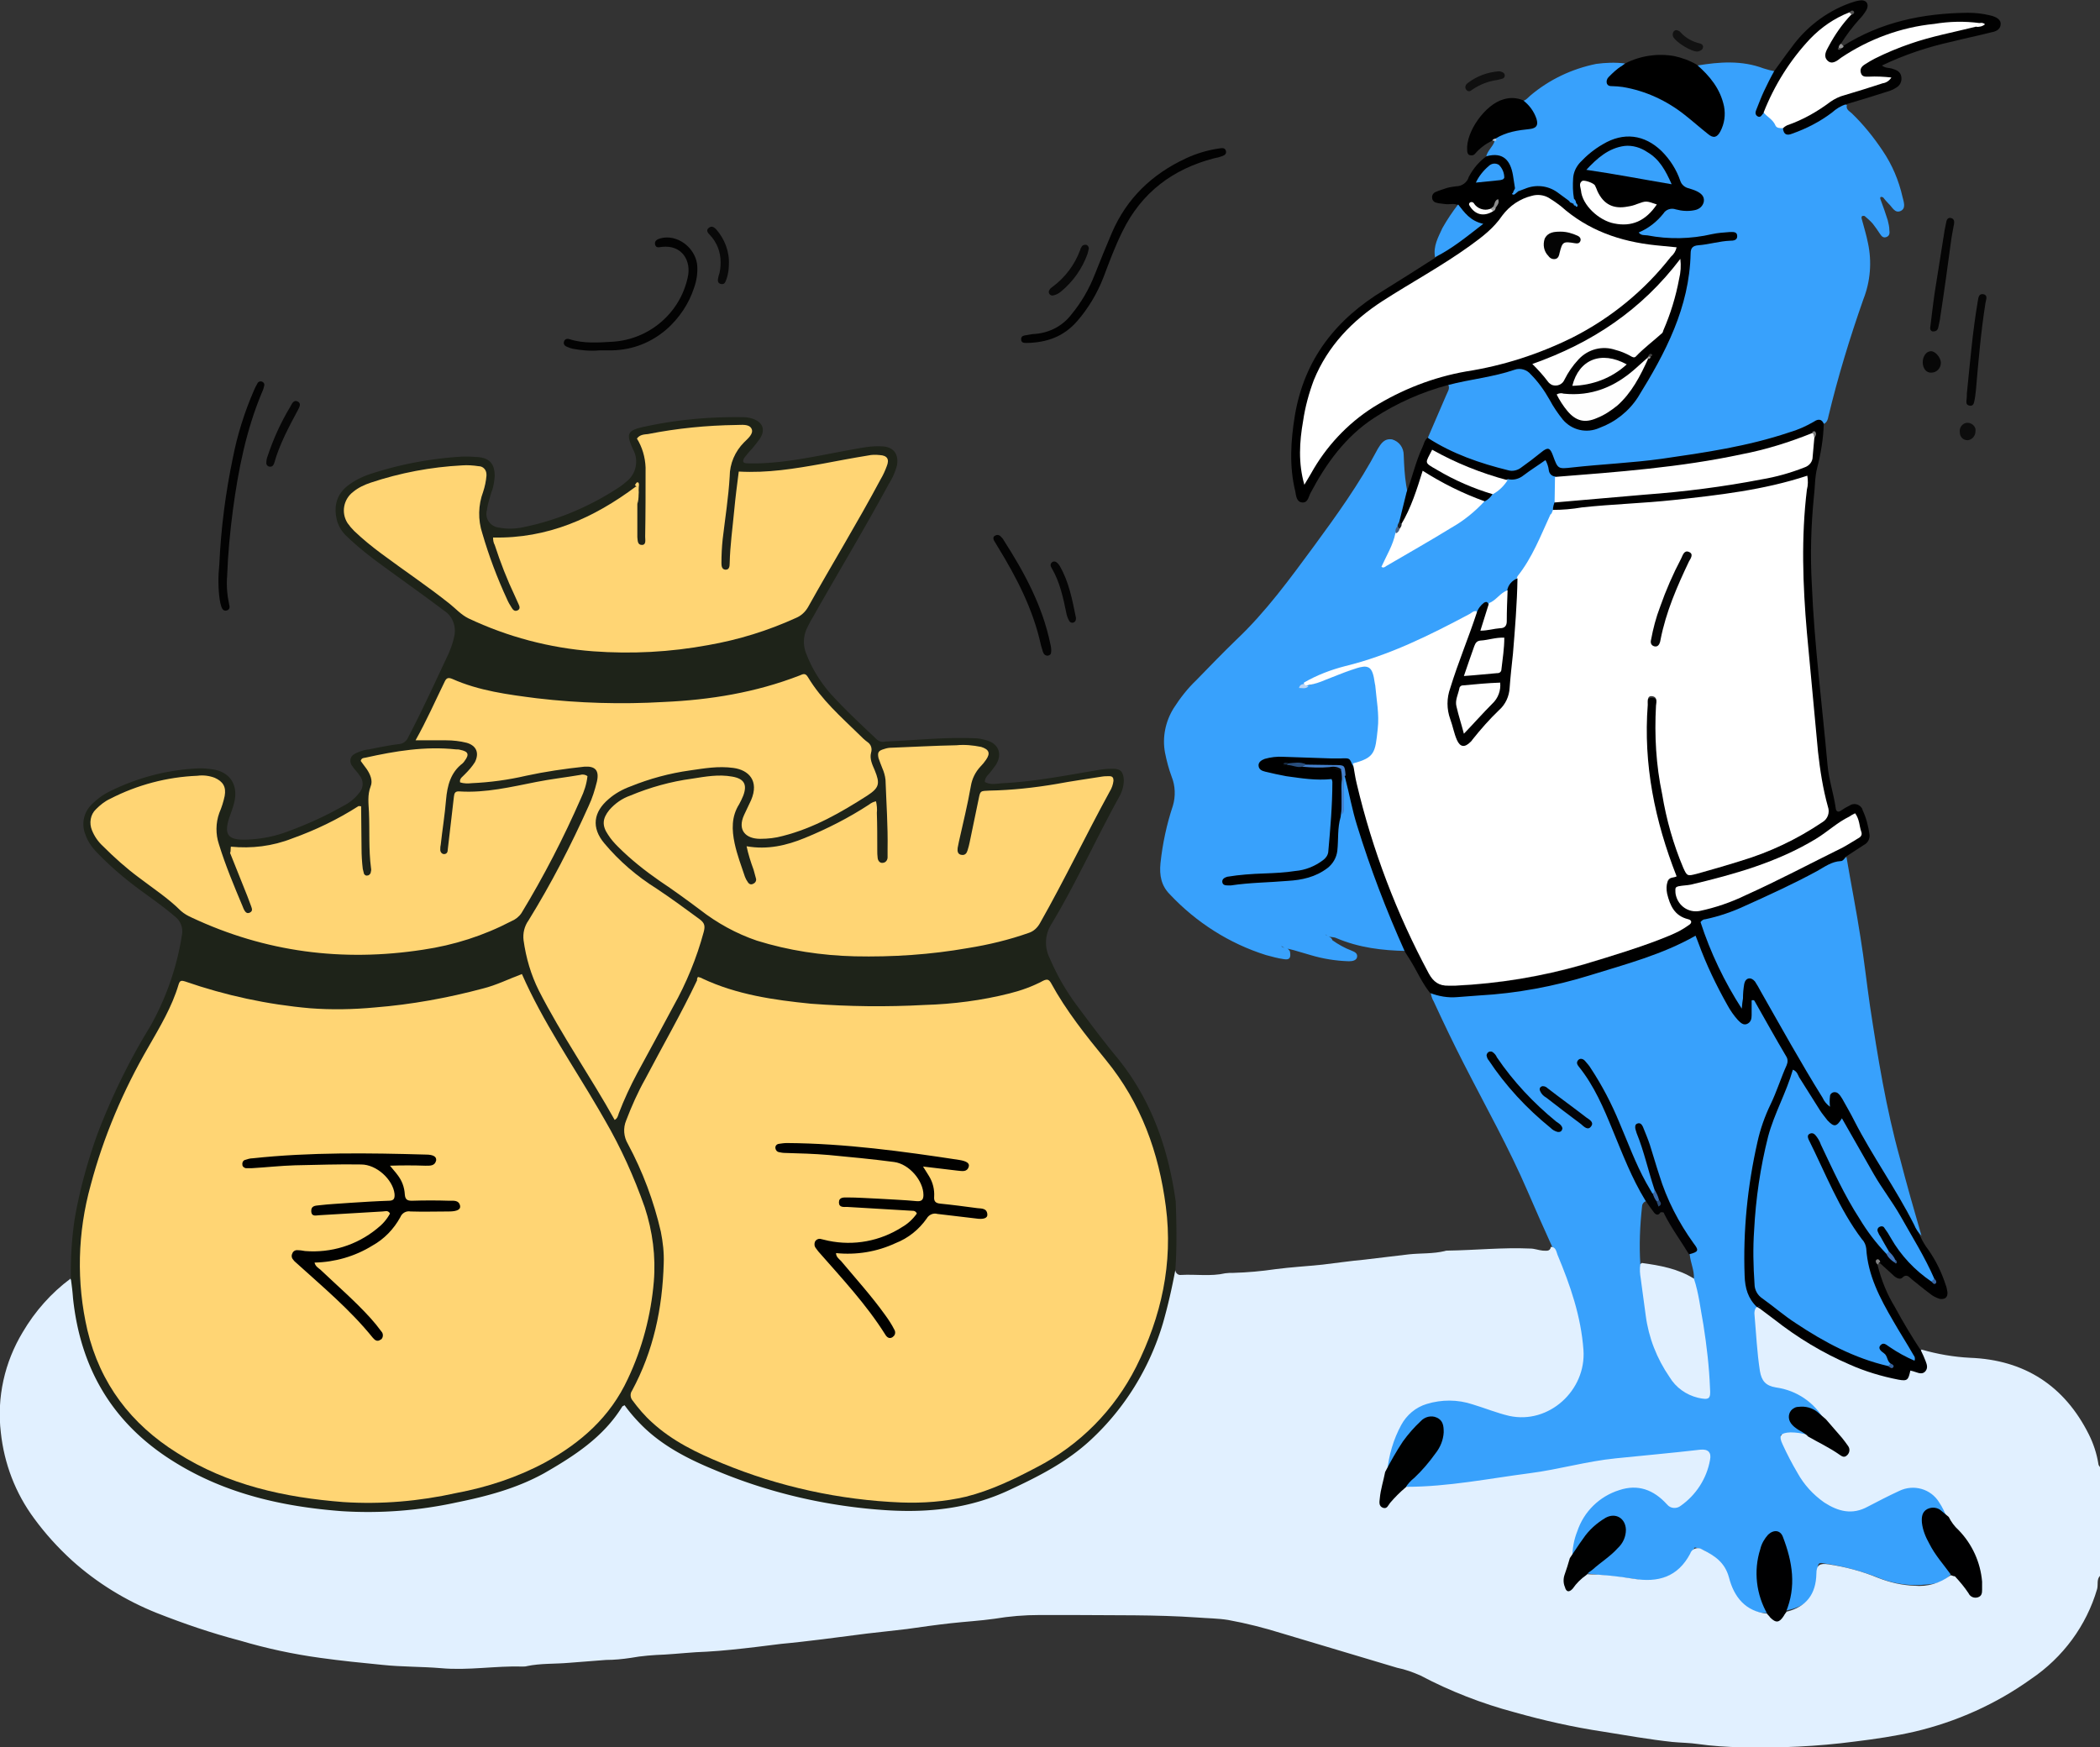 <svg
    xmlns='http://www.w3.org/2000/svg'
    enable-background='new 0 0 509.4 423.9'
    viewBox='0 0 509.4 423.9'
    id='illustrator-for-investment-concept'
    className='w-80 h-60'
>
    <rect x="0" y="0" width="509.4" height="423.9" fill="#333333" stroke="none"/>
    <g>
        <path
            fill='#38a1fc'
            d='M471.6 378.9c-2.1-2.8-4-5.6-4.7-9-.3-1-.1-2.1.7-2.8.9-.7 1.9-.3 2.8.1.7.4 1.3 1.1 2.2.9-.4-1.9-1.3-3.6-2.5-5.1-2.4-3-6.5-3.9-10-2.1-2.5 1.2-5 2.4-7.4 3.8-4 2.2-7.5 1.1-10.9-1.4-3.1-2.3-5.1-5.5-7-8.8-1.2-2-2.2-4.2-2.9-6.4 2.2-.3 4.4-.2 6.6.4-.3-1.8-2.2-1.9-3-3-.6-.8-1.1-1.5-.7-2.5s1.2-1 2.1-1c1.3-.1 2.6.3 3.7 1.2.6.5 1.1 1.5 2.3 1l-.3-.9c-3-4.5-7.3-6.9-12.5-7.9-2.1-.4-2.3-.5-2.6-2.6-.3-2.3-.8-4.6-.9-6.9-.2-3.1-.7-6.1-.3-9.2.1-.2.3-.5.1-.7-2.1-2.4-2-5.3-2.4-8.2s.1-5.7.2-8.5c.3-7.3 1.2-14.5 2.7-21.6 1.4-6.5 4.7-12.3 6.9-18.6.7-1.5.5-3.3-.4-4.7-2.1-3.3-3.9-6.8-5.9-10.2-.6-1-.9-2.6-2.3-2.2-1.1.3-.7 1.9-.9 2.9-.1.6 0 1.4-.8 1.7s-1.4-.4-1.9-.9c-.8-.9-1.5-1.8-2.1-2.8-2.7-4.6-5-9.5-6.8-14.5-.5-1.4-1-2.8-3-1.8-7.8 4.2-16.4 6.4-24.7 9-10.6 3.2-21.6 4.9-32.6 5.1-1.8.1-3.6-.9-5.4-.3.1.9.3 1.8.8 2.6 2.3 5 4.7 10 7.2 14.9 5.3 10.4 11 20.5 15.6 31.2 1.9 4.4 3.8 8.7 5.8 13.1 2.8 5.8 5 11.9 6.4 18.1.8 3.4 1.1 6.9.7 10.4-1.2 7.8-8.5 13.1-16.2 11.9-.2 0-.4-.1-.7-.1-2.7-.7-5.3-1.5-7.9-2.5-2.9-1.1-6-1.5-9.1-1.2-3.4.3-6.5 1.4-8.5 4.2-3 4-4.7 8.9-4.8 14 1.3-.2 1.4-1.3 1.9-2.2 1.4-2.7 3-5.2 4.9-7.5.8-1.1 1.8-2 3-2.6 2.1-.9 3.5-.1 3.6 2.2.1 2-.6 4-1.9 5.6-1.5 2-3.1 3.9-4.9 5.7-.8.7-1.8 1.4-1.8 2.6 5.4.3 10.9 0 16.2-.8 4.5-.6 9.1-1.4 13.6-2.2 2.9-.5 5.8-.4 8.7-1.1 6.2-1.6 12.6-2.7 19-3.2 4.7-.4 9.5-.9 14.2-1.5 1.7-.2 2.1.2 1.7 2-.8 3.7-2.8 7.1-5.7 9.5-2.3 2-2.3 2.1-4.4-.1-2.8-3-7.1-4.2-11-3-7.6 2.2-12.8 9.4-12.4 17.4 1.5-.2 1.8-1.6 2.5-2.6 1.5-2.4 3.3-4.4 5.5-6.1 1.3-.9 2.6-1.3 3.9-.4s1 2.6.5 3.9c-.6 1.5-1.6 2.8-2.9 3.7-1.1.9-2.4 1.6-3.4 2.6-.8.8-2.2 1.3-2.2 2.8 4.1.6 8.3.8 12.4 1.5 3.8.8 7.7-.3 10.5-2.9 1.6-1.4 2.3-3.2 3.3-4.9 1.2.2 2.3.7 3.3 1.4 2.1 1.3 3.9 2.8 4.2 5.5.2 1.9 1.5 3.5 2.6 5.1 1.6 2.6 4.6 4.1 7.6 3.9.4-.5.1-1-.1-1.4-1.1-2.4-1.8-5.1-1.9-7.7-.4-3.1.3-6.2 2-8.9 1.2-1.8 2.7-1.7 3.4.1 1.4 3.6 2 7.4 1.8 11.3-.2 2-1.4 3.9-.8 6 4.4-.8 6.9-2.9 7.6-6.8.1-1.1.2-2.2.1-3.3.1-1.4.3-1.6 1.7-1.3 4.2.6 8.4 1.7 12.4 3.2 3.5 1.5 7.2 2.2 11 2 2.7-.2 5.6-.2 7.4-2.9.1-.9-1-1.7-1.8-2.7zm-60.7-68.7c-4.3-1.2-8.6-2.7-13-3.5-.3-4.6-.1-9.3.4-13.9 0-.6.3-1.1.9-1.4 1.6.4 1.8 3 3.9 2.5.2 0 .4 0 .5.1 2.6 3.2 5.1 6.5 6.3 10.5.2 1.9 1.1 3.7 1 5.7z'
        ></path>
        <path
            fill='#e1f0ff'
            d='M466.1 327.4c3.8 1.1 7.8 1.8 11.8 2 13.2.5 22.9 6.8 28.8 18.6 1.1 2.2 1.9 4.6 2.3 7.1 0 .3.2.6.5.9v26.2c-1 .9-.5 2.2-.8 3.3-2.6 8.9-8.3 16.6-16 21.8-8.5 6.1-18.1 10.4-28.3 12.8-4.8 1.1-9.6 1.8-14.5 2.4-9.1 1.2-18.3 1.6-27.5 1.4-3.5-.1-7-.3-10.5-.8-2-.3-4.1-.3-6.2-.5-5.6-.6-11.2-1.6-16.8-2.5-7.3-1.1-14.4-2.7-21.5-4.7-7.9-2.1-15.6-5.1-22.8-8.9-1.8-.8-3.7-1.5-5.7-1.9-9.3-2.8-18.7-5.6-28.1-8.4-4.2-1.3-8.5-2.4-12.9-3.2-2.5-.4-5-.4-7.5-.6-10.1-.7-20.2-.5-30.4-.6h-7.8c-3.7 0-7.3.3-10.9.9-3.5.5-7.1.7-10.7 1.1s-7.1.9-10.6 1.4c-3.2.4-6.4.7-9.7 1.1l-10.9 1.4c-3.3.4-6.6.8-9.9 1.1-4 .5-7.9 1-11.9 1.4-2.1.2-4.2.4-6.2.5-3.4.1-6.8.5-10.2.7-2.7.1-5.5.3-8.2.8-2 .3-4 .5-6 .5-3 .2-6 .5-9 .7-3.4.3-6.9.1-10.2.8-.3.1-.7.1-1 .1-6.6-.2-13.2 1-19.8.4-4.7-.4-9.5-.3-14.2-.8-5.1-.5-10.1-1-15.1-1.7-6.6-.9-13.1-2.3-19.5-4.2-6.9-1.8-13.6-4.1-20.2-6.7-7.5-3-14.5-7.3-20.5-12.7-3.4-3.1-6.5-6.5-9.2-10.2C3.7 362.2 1 355 .2 347.5c-1-8.5.9-17 5.3-24.3 3-5.1 6.9-9.5 11.6-13 1.2 1.6 1 3.5 1.2 5.3 1.3 10.2 4.5 19.6 11.3 27.5 6.8 7.7 15.4 13.6 25.1 17 13.3 4.8 27.4 6.8 41.5 5.8 9-.5 18-2.2 26.6-5.2 8.2-2.8 15.7-7.2 22.2-13 1.7-1.7 3.3-3.6 4.6-5.6 1-1.4 2.1-1.9 3.4-.3 6.9 8.6 16.6 12.8 26.5 16.5 9.6 3.4 19.4 5.8 29.5 7.1 19.8 2.8 37.4-2.2 52.9-14.6 10.8-8.7 17.4-20.2 20.6-33.6.5-2.3 1.1-4.6 1.5-6.9.1-.8 0-1.8 1.1-2 .1.7.7 1.2 1.4 1.1 3.6-.2 7.2.4 10.7-.4.7-.1 1.3-.1 2-.1 3.4-.1 6.8-.4 10.2-.9 3.8-.5 7.6-.7 11.4-1.1 3.4-.4 6.8-.9 10.1-1.2 3.6-.4 7.3-.9 10.9-1.3 2.9-.3 5.8-.1 8.7-.8.2-.1.5-.1.7-.1 6.7-.1 13.3-.8 20-.5 1 0 2 .4 3 .5.8 0 1.8.3 2-.9 1.2 0 1.3 1.1 1.6 1.9 3.1 7.4 5.7 14.9 6.3 23.1.7 9.8-8.4 18.1-18 16-3-.7-5.9-1.9-8.9-2.8-3.6-1.2-7.5-1.2-11.1-.1-2.7.8-4.9 2.7-6.2 5.1-1.9 3.5-3 7.3-3.4 11.2-.2 2.2-1.1 4.4-1.2 6.6 0 .5-.2 1.1.3 1.4s.9-.3 1.2-.6c1.4-1.3 2.4-3 4.4-3.6 10.1 0 19.9-2 29.9-3.3 7-.9 13.8-2.9 20.8-3.6 6.8-.7 13.6-1.3 20.5-2.1 1.9-.2 2.8.6 2.4 2.5-.8 4.5-3.4 8.5-7.1 11.1-1 .8-2.5.7-3.3-.3l-.1-.1c-3.2-3.5-7-4.9-11.5-3.4-4.8 1.5-8.6 5.2-10.2 10-.8 2-1.2 4.2-1.2 6.4-.1 1.7-1 3.2-1.3 4.8-.2.8-.3 1.8.6 2.2s1-.6 1.5-1c.7-.9 1.7-1.6 2.8-2 3.8.1 7.5.5 11.2 1.1 6 1 10.8-.4 13.8-6.1.3-1 1.5-1.6 2.5-1.2.2.1.3.1.4.2 3 1.5 5.5 3.1 6.5 6.8 1.2 4.7 4 8.3 9.4 8.8 1.7 1.4 3.3 1.3 4.6-.5 4.8-1.2 7.1-4.3 7.2-9.2 0-2.1.8-2.6 2.9-2.3 4.1.6 8.2 1.7 12.1 3.3 2.8 1.1 5.8 1.8 8.8 1.9 3.1.3 6.2-.6 8.7-2.5 1.7-.3 2.4 1.2 3.4 2.1.5.6 1 1.1 1.4 1.8.4.5.9 1.1 1.7.7.6-.3.6-.9.7-1.5.1-2.9-.6-5.9-2-8.4-1.1-2.1-2.5-4-4.1-5.7-.8-.8-1.5-1.8-1.9-2.9-.5-1.3-1.1-2.6-1.9-3.8-2-3.3-6.2-4.5-9.7-2.8-2.6 1.2-5.1 2.5-7.6 3.8-3.8 2.1-7.2 1.2-10.6-1-2.7-1.9-4.9-4.3-6.5-7.2-1.3-2.2-2.5-4.5-3.6-6.9-1-2.1-.5-2.8 1.9-2.9 1.4 0 2.8.2 4.2.6 2.7 1 5.1 2.7 7.7 4.1.5.3 1 .8 1.5.2s.1-1.1-.2-1.6c-1.3-2.3-3.6-3.9-4.9-6.2-2.5-4.4-6.8-7.3-11.8-8-2.5-.4-3.5-1.6-3.9-4-.7-4.5-.9-9-1.3-13.5-.1-.7 0-1.4.4-1.9.2-.2.4-.3.7-.3.3 0 .5.1.7.2 5.8 4.2 11.5 8.6 18 11.7 4.3 2.1 8.8 3.7 13.4 4.8 1.6.4 3.1.8 4.2-1 .4-.7 1.1-.5 1.8-.5 2.1.1 2.3-.2 1.7-2.3-.4-1-.9-1.7-.4-2.4z'
        ></path>
        <path
            fill='#1e2319'
            d='M285.1 308.1c-.8 4.3-1.8 8.7-3 12.9-3.2 10.8-9.2 20.6-17.5 28.3-5.8 5.4-12.7 8.9-19.8 12.2-9.4 4.4-19.2 5.5-29.4 4.9-14.6-.9-28.9-4.2-42.3-9.9-6.3-2.6-12.5-5.8-17.4-10.7-1.5-1.5-2.9-3.1-4.2-4.9-.3.2-.5.2-.6.4-4.6 7.4-11.6 11.9-18.9 16.1-6.7 3.7-13.9 5.6-21.3 7.1-9.2 2-18.6 2.7-27.9 2.1-14.3-1.1-28-4.2-40.3-11.8-15-9.2-23-22.6-24.8-40-.1-1.5-.3-3-.5-4.5-.1-4.9.2-9.7.9-14.5 1.2-7 3.1-13.9 5.5-20.6 3.5-9.2 7.8-18 12.9-26.3 3.8-6.8 6.4-14.2 7.6-21.9.4-1.7-.2-3.5-1.6-4.6-3-2.6-6.4-4.9-9.6-7.3-3.3-2.5-6.4-5.2-9.2-8.1-1.3-1.3-2.4-2.8-3-4.6-1-2.5-.4-5.3 1.5-7.2 1.2-1.2 2.5-2.2 4-3 6.9-3.5 14.4-5.5 22.2-5.8 1.2 0 2.3.1 3.5.3 3.9.7 5.8 3.7 5 7.6-.3 1.4-.8 2.7-1.3 4.1-1.3 4.1-.3 5.4 4 5.3 3.6-.1 7.2-.8 10.5-2.1 4.6-1.7 9-3.7 13.2-6.1 1.4-.7 2.7-1.7 3.7-3 1.2-1.2 1.3-3.1.2-4.4-.5-.8-1.2-1.4-1.7-2.2-.7-.8-.7-2.1.2-2.8.2-.1.3-.2.5-.3 1-.5 2.2-.9 3.3-1 2.5-.5 4.9-1 7.4-1.3.9-.1 1.7-.7 2.1-1.6 3.5-6.7 6.6-13.5 9.8-20.3.6-1.4 1.1-2.8 1.4-4.3.5-2.3-.4-4.8-2.4-6.1-5.3-4-10.7-7.8-16-11.7-2.7-2-5.3-4.1-7.7-6.4a8.3 8.3 0 0 1-2.4-4c-.8-3.5 0-6.4 3.1-8.6 1.4-1 3-1.8 4.7-2.4 7.2-2.4 14.6-3.8 22.1-4.3 1.5-.1 3 0 4.5.1 2.8.3 3.9 1.8 3.9 4.6-.1 1.3-.3 2.7-.8 3.9-.4 1.4-.9 2.9-1.1 4.4-.5 1.8.6 3.6 2.4 4.1.2 0 .4.1.6.1 2.1.4 4.2.3 6.3-.2 8.1-1.7 15.8-5 22.8-9.6.6-.4 1.2-.9 1.8-1.4 2.3-1.8 3-5.1 1.6-7.7-1.8-3.9-1.5-4.7 2.8-5.6 7.8-1.7 15.7-2.4 23.7-2.3.8 0 1.7.1 2.5.4 2.4.8 3.1 2.6 1.8 4.7-.7 1-1.4 1.9-2.2 2.8-.6.6-1.1 1.3-1.6 1.9-.6.9-.4 1.4.7 1.4 2.8.1 5.5-.1 8.3-.4 6.8-.8 13.5-2.4 20.3-3.5 1.4-.2 2.8-.3 4.3-.2 2.6.2 3.8 1.9 3.4 4.5-.4 1.6-1.1 3.2-2 4.6-5.9 10.9-12.3 21.5-18.4 32.3-.5.8-.9 1.6-1.3 2.4-1.1 2.1-1.2 4.6-.2 6.8 1.3 3.3 3.2 6.4 5.6 9.2 3.6 4 7.5 7.6 11.4 11.3.6.5 1.3.7 2 .5 7.2-.3 14.4-1.1 21.6-.8 1 0 2 .2 3 .5 2.9.8 3.9 3.3 2.3 5.9-.5.7-1 1.4-1.5 2-.5.6-1.2 1.1-1.2 2.2 1.4.8 2.9.4 4.4.3 7.8-.4 15.4-1.9 23.1-3.2 1.2-.2 2.3-.3 3.5-.3 2 0 2.6.8 2.7 2.8 0 1.3-.4 2.7-1 3.8-5.7 10.3-10.5 21-16.5 31-1.7 2.6-1.8 5.8-.4 8.5 1.7 4 3.9 7.8 6.5 11.3 3.2 4.3 6.4 8.6 9.8 12.7 8.3 10.2 12.4 22 14.2 34.9.2 5.6.3 11.1-.1 16.6z'
        ></path>
        <path
            fill='#38a1fc'
            d='M346.4 106.1c1.5-3.4 2.9-6.8 4.4-10.2.3-.8 1-1.6.5-2.6.2-1.2 1.2-1 2-1.1 4.5-1.1 9.2-1.8 13.7-3.1 1.7-.5 3.6 0 4.8 1.4 1.9 1.9 3.5 4.1 4.8 6.4.5 1 1.2 2 1.8 3 3 4 6.7 4.8 11 2.4 3.1-1.6 5.8-4 7.7-7 4.4-7.2 8.3-14.5 10.6-22.7.9-3.2 1.5-6.5 1.5-9.9 0-3 .6-3.6 3.6-4l6.9-1.2c-1.8-.7-3.5-.3-5.3.1-5 1-10.2 1-15.2.1-.8-.1-1.9-.1-2-1.1s.8-1.2 1.4-1.5c1.5-.9 2.9-2.1 4-3.4.9-1.3 2.5-1.8 4-1.5 1.3.2 2.7.2 4 0 .8 0 1.4-.6 1.6-1.3.2-.8-.3-1.5-1.1-1.7h-.1c-3.1-.7-4.3-3.2-5.5-5.7-1.3-2.8-3.6-5.1-6.5-6.4-2.6-1.3-5.6-1.4-8.3-.2-2.7 1.3-5.2 3.1-7.2 5.3-1.4 1.5-1.5 3.5-1.5 5.4 0 .8.2 1.7.2 2.5 0 .4-.1.8-.3 1.1-.1.2-.4.4-.7.4-.4 0-.8-.2-1.1-.4-3.5-3.4-7.7-3.7-12.1-2.5-.4-.1-.7-.4-.9-.7-.4-1.2-.7-2.4-.9-3.6-.5-2.3-1.6-4-4.3-3.9-.5 0-1-.1-1.4-.5.3-1.4 1.5-2.3 2-3.6 0-.4-.3-.9.2-1.2 2.1-1.4 4.6-1.7 7.1-2.1 2.3-.4 2.5-1.2 1.5-3.3-.6-1.1-2-1.8-1.9-3.3.8-.2 1.2-.8 1.8-1.3 4.6-3.9 10.1-6.5 16-7.7 2.3-.3 4.6-.4 7-.1-.2 1.6-1.7 1.9-2.6 2.8-.3.4-.8.7-.7 1.3s.7.6 1.2.7c8.3 1.2 15.2 5.3 21.3 10.9 2.3 2.1 3.4 1.7 4.1-1.3 1.1-4.6-1.2-8-3.9-11.3-.7-.8-2.1-1.1-1.9-2.6 5.4-.9 10.8-1.3 16.1.7.9.3 1.8.5 2.7.7.5 1.5-.5 2.5-1.1 3.6-.9 1.5-1.5 3.2-2.2 4.8-.5 1-.3 1.6 1 1.5 2 .8 2.8 3 4.6 4 1.1 1.2 2.2.8 3.4.2 3.1-1.5 6.3-2.9 9-5.1.8-.6 1.5-1.6 2.8-.8-.3 1.1.7 1.5 1.2 2 2.8 2.7 5.3 5.8 7.5 9.1 2.3 3.4 3.9 7.2 4.8 11.2.3 1.2.9 2.8-.5 3.4s-2-1-2.9-1.8c-.5-.5-.9-1-1.3-1.5-.6-.3-.9-.1-.6.6.6 1.6 1.2 3.3 1.7 4.9.2.8.4 1.6.4 2.4.1.7.1 1.4-.7 1.7s-1.2-.2-1.6-.8c-.5-.8-1.1-1.6-1.7-2.4-.6-.7-1.3-1.3-2-1.9-.5-.1-.9 0-.7.7.5 1.9 1.1 3.8 1.5 5.8 1 4.6.6 9.4-1.1 13.7-3.3 9.4-6.2 18.9-8.5 28.5-.1.6-.3 1.3-1 1.7-1.3 0-2.6.3-3.8.9-7 2.9-14.2 5-21.7 6.1-6.4 1-12.7 2.2-19.1 2.8-5.8.6-11.6.9-17.5 1.6-1.8.4-3.6-.8-4-2.6-.5-1.7-1.5-2-2.7-.7-4.3 4.7-9.2 4.6-14.6 2.1-3.6-1.7-7.6-2.6-11-4.8-.6-.7-1.6-.9-1.7-2.1z'
        ></path>
        <path
            fill='#38a1fc'
            d='M312.9 230.8c.3 1.6-.1 2.1-1.4 1.9-1.5-.2-2.9-.6-4.4-1-8.9-2.8-16.9-7.9-23.3-14.7-2.1-2.1-2.6-4.6-2.3-7.6.5-4.7 1.5-9.4 3-13.9.7-2.3.6-4.9-.3-7.1-.7-1.9-1.2-3.8-1.6-5.8-.7-3.7.1-7.6 2.1-10.8 1.6-2.5 3.4-4.8 5.5-6.8 3.2-3.3 6.4-6.6 9.7-9.8 7.2-6.8 13-14.8 18.9-22.8 5.5-7.5 10.9-15 15.3-23.3 0-.1.1-.1.1-.2.8-1.3 1.6-2.6 3.5-2.3 1.7.5 2.8 2 2.8 3.8.1 2.4.2 4.8.6 7.3.1.6.2 1.1.3 1.7.4 2.5-.7 4.8-1.3 7.2-.2.4-.4.9-.6 1.3-.2.5-.3 1.1-.3 1.6-.3 2.7-1.7 4.8-3 7.4 8.2-4.9 16.7-8.9 23.6-15.3.8-.7 1.5-1.5 2.3-2.1 1.6-.8 2.4-2.4 3.8-3.4 2.6.2 4.3-1.6 6.2-2.9 3-2.2 3-2.2 4.5 1.1.3.7.9 1.2 1.2 1.9.3 1.7.4 3.5.2 5.3-.1.8-.4 1.6-.5 2.3-2.3 5.9-4.5 11.9-8.7 16.9-1.3.7-1.7 2.1-2.6 3.1-1.7.7-2.6 2.7-4.6 3-1.8-.1-1.9 2-3.2 2.6-8.5 4.2-16.6 9-25.8 11.6-5.2 1.5-10.5 2.9-15.3 5.3.4 0 .6-.3.9-.3 3.8-1.4 7.4-3 11.3-4.1 2.5-.7 4.3.1 4.7 2.6.9 5.3 1.8 10.6.6 15.9-.8 3.6-2.5 5.2-6.4 5.5-1.2-1.2-2.8-1.8-4.5-1.5-4.3.4-8.5-.7-12.8-.4-1.4.1-3.7-.5-3.8 1.3-.1 1.3 2.3 1.3 3.6 1.6 3.6.8 7.3 1.2 11 1.1 1.6-.1 2.3.7 2.4 2.2.1 5.5-.3 11-1.1 16.5-.2 1.3-1.1 2-2.1 2.7-3.6 2.5-7.7 2.7-11.8 2.8-3.5.1-7 .5-10.5 1.1 1.5.2 3 .2 4.4-.1 4.1-.4 8.2-.3 12.2-1 .7-.1 1.5-.3 2.2-.5 4.9-1.5 6.5-3.6 6.7-8.7-.1-1.8.1-3.7.7-5.4.7-2.1.2-4.2.4-6.3.1-1-.2-2.2.7-3 1.4-.2 1.4.9 1.6 1.8 2.8 13.2 7.7 25.7 13 38 .4.8 1.1 1.6.4 2.6-5.8-.1-11.5-.8-16.9-3.1-.8-.4-1.7-.1-2.4-.7-.1.1-.2-.3-.3-.1s-.1-.2.2.1c.6.3 1.3.5 1.5 1.2 1.4 1 3 1.9 4.6 2.5.7.3 1.5.6 1.4 1.5s-1.1 1.1-2 1.1c-3.2-.1-6.3-.6-9.3-1.5-1.4-.4-2.7-.8-4.1-1.2-.9-.2-1.7-.4-2.5-.7-.2-.1-.3-.3-.5-.2l.6.3c.4-.2 1.1.2 1.5.9z'
        ></path>
        <path
            d='M376.7 123.7c0-.7.2-1.4.5-2.1 1.6-1 3.4-.9 5.1-1.1 11.8-1.3 23.7-1.8 35.5-3.5 5.3-.7 10.6-1.8 15.7-3.2 5-1.3 5.4-1.8 5.9-6.9-.2-.3.9-1.5-.6-1-6.7 2.7-13.6 4.6-20.7 5.8-11.7 2.1-23.5 3.5-35.3 4.1-1.9.1-3.8 1.1-5.6-.2-.8-.1-1.4-.7-1.5-1.5-.1-.9-.4-1.7-.8-2.5-1.8 1.3-3.6 2.4-5.3 3.7-1.1.9-2.6 1.3-3.9.9-1.4.6-2.6 0-3.9-.4-4-1.3-7.8-2.9-11.6-4.7-.9-.4-2-1.7-2.8-.4-.9 1.5.7 2.1 1.8 2.7 3.6 2 7.3 3.7 11.1 5.2.7.2 1.5.3 1.8 1.2-.5.8-1.1 1.4-1.9 1.8-.8.2-1.7.1-2.5-.3-3.5-1.4-6.9-3-10.1-4.9-2.1-1.3-2.1-1.3-2.9 1.2-.8 2.6-1.8 5.2-3.1 7.7-.4.8-.7 1.7-1.7 2.1-.4 0-.7-.2-.5-.7.6-2.4 1.2-4.9 1.8-7.3 1.4-3.6 2.2-7.4 3.8-10.8.4-.8.5-1.8 1.3-2.4 6 3.9 12.7 6.2 19.6 7.9 1 .3 2.2 0 3-.6 1.7-1.2 3.4-2.5 5-3.8s2.1-1.1 2.8.8c1.2 3.3 1.2 3.3 4.7 2.9 7.2-.8 14.5-1.1 21.7-2.1 10.4-1.5 20.8-3 30.9-6.4 2.1-.6 4.1-1.5 6-2.6 1-.7 1.9-.7 2.4.5-.1 3.6-.7 7.2-1.6 10.7-.6 2.3-.5 4.6-.8 7-.7 7.1-.9 14.2-.5 21.3.6 14.6 2.5 29.1 3.8 43.7.3 3.6 1.5 7 2 10.6.1.8.6 1 1.2.6.7-.5 1.4-.9 2.2-1.3.9-.6 2.2-.4 2.9.6.1.2.2.3.2.5.9 1.9 1.4 3.9 1.7 6 .1 1-.4 2-1.4 2.5-1.5 1-3.1 2-4.6 3-.1.6-.5 1.1-1 1.3-8.8 3.8-17.2 8.7-26.1 12.3-1.6.7-3.3 1.2-5 1.7-2.4.6-2.5.8-1.6 3.1 2.1 5.9 4.8 11.6 8.1 16.9.2-1 .3-1.9.2-2.9.1-1.4.1-2.8 1.8-3.2s2.2.9 2.9 2l7.8 13.8c2.7 4.5 5.3 9.3 8.4 14 .5-.9.5-2.2 1.9-2.1s2.1 1.3 2.7 2.3c3.7 6.8 7.2 13.6 11.5 20.1 2.6 4.1 4.8 8.4 6.8 12.8.5 1.1 1.1 2.1 1.8 3 1.9 2.7 3.3 5.6 4.3 8.7.2.5.3 1.1.4 1.7.1 1.3-.7 1.8-1.9 1.6-.9-.3-1.7-.7-2.4-1.3-1.5-1.1-2.9-2.3-4.3-3.4-.7-.6-1.3-1.5-2.4-.4-.5.5-1.5 0-2-.5l-3.3-3c-.6-.2-.8 0-.6.6.9 3.5 2.2 6.8 4.1 9.9 2 3.7 4.1 7.2 6.4 10.7.4.8.8 1.7 1.1 2.5s.6 1.6 0 2.4-1.5.6-2.3.3c-.5-.2-1-.3-1.4-.4-.5 2.3-.7 2.6-2.9 2.2-4.1-.8-8.1-2-11.9-3.7-6.5-2.8-12.6-6.5-18.2-10.9l-3.6-2.7-.2-.1c-.1-.1-.2-.2-.4-.2-2.2-2.1-2.9-4.6-3-7.6-.4-10.9.7-21.8 3.1-32.4.7-3.2 1.8-6.3 3.2-9.2 1.5-3.1 2.5-6.4 3.9-9.5.3-.7.3-1.5-.1-2.1-2.6-4.4-5.1-8.9-7.6-13.3-.1-.2-.2-.5-.8-.3v3.6c0 .9-.2 1.7-1.1 2.1s-1.6-.3-2.2-.9c-1-1.1-1.9-2.4-2.6-3.7-2.7-4.8-5.1-9.8-7-15-.2-.5-.4-1.1-.7-1.8-8.1 4.6-16.9 6.9-25.6 9.6-8.7 2.7-17.8 4.4-26.9 4.9-1.8.1-3.5.3-5.3.4-2.3.2-4.5-.2-6.6-1-2-2.5-3.2-5.4-4.9-8.1-.4-.6-.8-1.3-1.2-1.9-4.5-10-8.4-20.2-11.6-30.6-1.2-3.8-1.9-7.8-2.9-11.6-.4-1.9-1.6-2.5-3.5-2.3s-3.9 0-5.8 0c-1.4-.3-2.9-.3-4.4-.5-.4-.1-.9.3-1.3-.4.3.7.8.2 1.1.4 1.2 0 2.4.3 3.5.3 2.1.4 4.3.1 6.5.2.9-.1 1.8 0 2.7.4.2.2.4.5.5.8-.5 3.5.2 7.1-.4 10.6-.8 2.7-.5 5.5-.8 8.2-.2 1.7-1.1 3.2-2.4 4.2-2.9 2.2-6.2 2.9-9.6 3.1-4.6.4-9.2.4-13.8 1.1h-.8c-.6 0-1.2-.1-1.3-.8s.5-1.1 1.2-1.3c3-.5 6-.7 9-.8 2.5-.1 5-.2 7.5-.6 2.4-.2 4.7-1.1 6.7-2.6.7-.5 1.2-1.2 1.3-2 .5-5.7 1-11.3 1-17 0-.2-.1-.5-.2-.7-3.7.4-7.4-.2-11-.7-1.7-.3-3.4-.7-5.1-1.1-.8-.2-1.5-.5-1.6-1.4s.7-1.4 1.5-1.7c1.4-.4 3-.6 4.5-.5 3.9.1 7.9.3 11.8.4h2c2.3-.1 2.3-.2 3.1 2 1 .7 1 1.9 1.2 2.9 3.6 16.6 9.5 32.5 17.7 47.4.9 1.9 2.9 3.1 5.1 2.9 10.6-.4 21.2-2.1 31.4-5 5.2-1.5 10.4-3.3 15.5-5 2.2-.7 4.3-1.5 6.3-2.5 1-.5 2.6-.8 2.9-1.8.5-1.4-1.4-1.6-2.1-2.4-2.6-2.7-3.2-6.3-1.1-9.4.4-.7.4-1.5 0-2.1-3-7.8-4.9-16-5.8-24.4-.6-5-.3-10-.2-15.1 0-1 .3-2.2 1.6-2.2 1.4 0 1.7 1.2 1.7 2.3.1 2.8 0 5.5.1 8.3.4 10.2 2.4 20.3 6.1 29.9.7 2 1.9 2.6 3.9 2 9-2.7 18-5.2 26.1-10.2l2.7-1.8c1.2-.7 1.7-2.2 1.3-3.5-2.7-11.1-3-22.5-4.2-33.8-1.1-8.8-1.6-17.7-1.6-26.5-.1-5.4.2-10.9.9-16.3.3-2.2-.1-2.5-2.1-2-12.1 3.4-24.5 4.5-37 5.6-6.3.5-12.7 1-19 1.6-1-.5-2.1-.3-2.9-1.2z'></path>
        <path
            fill='#38a1fc'
            d='M466.1 299.8c-.8-.8-1.4-1.7-1.8-2.7-4.4-8.7-10.1-16.6-14.5-25.2-.9-1.8-1.9-3.5-2.9-5.3-.3-.5-.6-1-1.1-1.4-.5-.4-1.2-.3-1.6.1-.2.2-.3.4-.3.7-.1.8-.1 1.6 0 2.5-.8-.6-1.4-1.3-1.8-2.2-5.3-8.5-10.1-17.2-15-25.8-.4-.8-.9-1.6-1.4-2.4-1-1.2-2.3-.9-2.6.6-.2 1.2-.3 2.3-.3 3.5-.1.6-.2 1.3-.3 2.5-4.2-6.5-7.6-13.6-10-21 .3-.4.7-.7 1.2-.7 3.3-.7 6.5-1.8 9.5-3.2 6-2.7 11.9-5.4 17.6-8.5 1.8-1 3.5-2.3 5.7-2.4.6 0 .9-.7 1.4-1 1.1 6.5 2.4 13 3.4 19.5.9 5.5 1.5 11.1 2.3 16.6 1.9 12.5 3.9 24.9 7.3 37.1 1.6 6.2 3.4 12.5 5.2 18.7z'
        ></path>
        <path
            d='M360.6 37.9c4.1-1.1 5.8 1.1 6.4 4.6.2 1.1.3 2.1.5 3.2-.1.2-.1.5-.1.7-.2.2-.2-.2-.1.2s.2.2.3 0c.2-.1.4-.2.7-.2l1.6-.6c2.6-1.1 5.5-.8 7.8.8 1 .7 2 1.5 3 2.2.1.2.3.3.5.4l.5.3c.1-.1.3-.1.4 0 .1-.1.1-.3 0-.4h-.1c0-.3-.1-.6-.2-.9-.3-1.7-.3-3.3-.2-5 .1-1.4.7-2.7 1.7-3.8 1.6-1.7 3.4-3.2 5.5-4.4 5-3 10.1-2.4 14.3 1.7 2 2 3.6 4.5 4.5 7.2.3.9 1.1 1.6 2.1 1.8.6.2 1.3.4 1.9.7 1 .5 1.9 1.2 1.7 2.5-.2 1.1-1.1 1.9-2.3 2.1-1.5.3-3 .2-4.5-.2-1.1-.4-2.4 0-3 1-1.6 2-3.6 3.6-6 4.6.6.8 1.4.6 2.1.7 5.2 1 10.5.9 15.7-.3 1.4-.3 2.8-.4 4.2-.5.8 0 1.9-.2 1.9 1 0 1-.9 1.1-1.7 1.1-2.6.1-5.1.9-7.7 1.1-1.4.1-1.9.7-1.9 2-.3 13.1-6.1 24.1-12.8 34.9-2.2 3.4-5.5 6-9.3 7.4-3.1 1.4-6.7.6-8.9-2-1.2-1.5-2.3-3.1-3.2-4.8-1.3-2.3-2.8-4.4-4.6-6.2-.9-1.1-2.5-1.6-3.9-1.1-5.2 1.8-10.8 2.3-16.1 3.7-6.4 1.7-12.5 4.4-18 8-6.9 4.5-11.6 11-15.4 18.2-.5.9-.6 2.4-2 2.3s-1.5-1.6-1.7-2.7c-1.5-6.1-1.1-12.3-.1-18.4 2.3-13.7 10-23.4 21.6-30.4 4.2-2.6 8.3-5.2 12.5-7.9 2-2.3 4.9-3.4 7.2-5.3 1-.7 2-1.5 2.8-2.3-1.9-1.4-4-2.5-4.5-5.1-1-.6-2.1-.1-3.2-.3-.6-.1-1.3-.1-2-.3-.6-.1-1.1-.6-1.1-1.2-.1-.6.3-1.2.8-1.4.9-.4 1.9-.7 2.8-1 .7-.2 1.5-.3 2.2-.4 1.4 0 2.7-.9 3.1-2.3 1.1-2.1 2.6-3.8 4.3-5z'></path>
        <path
            fill='#010101'
            d='M447.8 25.3c-1.3.4-2.4 1.1-3.4 2-2.9 2.2-6.2 3.9-9.6 5.1-1.2.5-2.1.4-2.3-1.2 0-1 .8-1.2 1.4-1.5 3.5-1.5 6.9-3.4 10.1-5.6 2.8-1.9 6.1-2.6 9.4-3.5 1.2-.3 2.3-.7 3.5-1.1-1.4-.2-2.4 0-3.5-.2-1 0-1.8-.6-2.1-1.5-.3-.9.1-1.9.8-2.5.7-.6 1.5-1.1 2.3-1.5 7.8-4 16.1-6.1 24.6-7.7.7-.1 1.5.1 2-.3-.1.2-.6.1-1 .2-4.5-.2-9 .1-13.4.9-6.7 1-13.1 3.5-18.8 7.3-1.4.9-3.1 2.5-4.7.9s-.3-3.3.5-4.8c1.3-2.4 2.6-4.7 4.7-6.4.1-.1.2-.2.3-.2-.1-.1-.1-.1-.3.1-8.4 3.9-13.4 10.9-17.6 18.8-.9 1.6-1.2 3.6-2.9 4.8-.4.4-.7 1.3-1.5.8-.6-.4-.5-1-.3-1.5.6-1.5 1.2-3.1 1.9-4.6s1.6-3.3 2.5-4.9c1.4-1.9 2.7-3.8 4.1-5.6 3.5-4.9 8.4-8.7 14.1-10.8.9-.3 1.7-.6 2.6-.7 1.6-.2 2.3 1 1.5 2.4-.5.8-1 1.5-1.7 2.2-1.7 1.9-3.2 3.9-4.5 6-.2.2-.2.5-.2.7l-.1.2.2-.1.6-.3c9.3-5.9 19.5-8 30.4-8.1 1.8 0 3.5.2 5.2.6 1.9.4 2.8 1.2 2.7 2.2-.1 1.5-1.5 1.8-2.5 2-3.1.8-6.2 1.4-9.3 2.2-5.9 1.3-11.6 3.2-17 5.8.9.7 1.8.5 2.6.8 1 .3 1.9.7 2.1 1.9.2 1.1-.3 2.2-1.3 2.7-.6.4-1.3.7-2 .9-3.4 1.1-6.7 2.1-10.1 3.1z'
        ></path>
        <path
            d='M411.6 15.7c3.1 2.7 5.7 5.8 6.6 10.1.4 2.1.1 4.2-.9 6.1-.8 1.5-1.7 1.7-3 .6-1.9-1.5-3.7-3.1-5.6-4.6-4.4-3.5-9.6-5.9-15.1-6.8-.8-.1-1.7-.2-2.5-.2-.5 0-1 0-1.3-.6-.2-.6 0-1.2.4-1.6 1-1 2-2 3.2-2.7.3-.2.5-.4.8-.6 3.7-1.9 7.9-2.5 11.9-1.8 1.9.4 3.8 1.1 5.5 2.1z'></path>
        <path
            fill='#020202'
            d='M249.1 83.2c-.7 0-1.4 0-1.4-.9 0-.8.6-.9 1.3-1s1.5-.3 2.2-.3c3.4-.3 6.5-1.9 8.6-4.6 2.5-3 4.4-6.3 5.8-9.9 1.3-3.3 2.7-6.7 4.1-10 3.6-8.4 9.8-14.3 18-18.1 2.6-1.2 5.3-2 8.1-2.4.7-.1 1.4-.2 1.6.7.1.8-.5 1-1 1.2s-1.3.4-1.9.5c-10 2.6-17.6 8.3-22.2 17.7-1.8 3.6-3.2 7.4-4.6 11.1-1.5 3.9-3.7 7.6-6.4 10.7-3.3 3.8-7.4 5.2-12.2 5.3z'
        ></path>
        <path
            fill='#010101'
            d='M369.4 24.3c1.5 1.1 2.7 2.7 3.3 4.5.5 1.6 0 2.3-1.6 2.5-2.9.3-5.7.7-8.3 2.3-.1.4-.5.4-.8.5-1.6.8-3 1.8-4.2 3.2-.3.4-.9.5-1.4.3-.4-.2-.5-.7-.5-1.1-.4-4.5 4.4-11.2 8.8-12.4 1.6-.5 3.2-.4 4.7.2z'
        ></path>
        <path
            fill='#030303'
            d='M53.2 136.9c.4-8.7 1.5-17.3 3.3-25.9 1.1-5.6 2.8-11 5.1-16.3.2-.5.5-1.1.8-1.6.2-.5.7-.7 1.2-.5.6.3.6.8.4 1.3-.1.5-.3 1-.5 1.4-3.8 9.1-5.7 18.7-7 28.4-.7 5.3-1.2 10.6-1.4 16-.2 2.3 0 4.7.5 7 .2.6.1 1.2-.6 1.4s-1.1-.3-1.3-.9c-.2-.6-.3-1.1-.4-1.7-.4-2.7-.4-5.7-.1-8.6zM145.4 85c-2.2.2-4.4 0-6.5-.4-.4-.1-.8-.2-1.2-.4-.6-.2-1.1-.6-.9-1.3s.8-.8 1.4-.6c3.4 1.1 7 .8 10.5.6 8.8-.6 16.2-6.9 18.1-15.5 1-4-1.3-8.1-6.3-7.5-.7.1-1.4.3-1.6-.6s.6-1.3 1.4-1.5c3.9-1 8.2 2.1 8.8 6.3.2 2-.1 4-.8 5.9-2.3 7-9.2 14.8-19.9 15h-3z'
        ></path>
        <path
            fill='#040404'
            d='M255 157.6c0 .7 0 1.2-.6 1.4-.5.2-1.1-.1-1.3-.6 0-.1 0-.1-.1-.2-.2-.6-.3-1.1-.5-1.7-1.9-8.7-5.9-16.4-10.5-23.9l-.9-1.5c-.2-.4-.2-.9.2-1.1.4-.3.9-.3 1.3 0l.1.1c.3.3.6.6.8 1 5 7.8 9.4 15.9 11.3 25.2.1.4.2.9.2 1.3z'
        ></path>
        <path
            fill='#38a1fc'
            d='M353.7 49.6c1.5 1.9 2.9 4 6.1 4.7-4 3.1-7.5 6-11.7 8.1-.5-2.7.8-4.9 1.8-7.1 1.2-2.1 2.4-3.9 3.8-5.7z'
        ></path>
        <path
            fill='#050505'
            d='M468.2 79.6c.4-3.1.7-5.9 1.1-8.6.8-5 1.6-10.1 2.4-15.1.1-.7.3-1.3.4-2s.5-1.2 1.2-1 .8.8.7 1.4c-.3 1.6-.6 3.1-.8 4.7-.8 5.9-1.6 11.8-2.5 17.6-.1.9-.3 1.8-.5 2.7-.1.6-.4 1.1-1.2 1.1-.4.1-.8-.3-.8-.8zM477.1 95.5c.8-7.8 1.4-15 2.6-22.1.2-.9.1-2.3 1.5-2 1.1.3.5 1.4.4 2.2-1.1 7-1.7 14.1-2.3 21.1-.1.9-.2 1.8-.4 2.7-.1.6-.4 1.2-1.2 1s-.7-.7-.7-1.2c.1-.7.1-1.5.1-1.7z'
        ></path>
        <path
            fill='#070707'
            d='M65.4 113.2c-.4 0-.8-.4-.8-.8 0-.6.1-1.2.3-1.7 1.4-4.2 3.2-8.2 5.5-12 .4-.7.8-1.8 1.8-1.3s.4 1.4 0 2.2c-2.2 4.1-4.4 8.2-5.7 12.8-.2.6-.6.9-1.1.8z'
        ></path>
        <path
            fill='#090909'
            d='M255.3 71.7c-.5 0-.9-.4-.9-.9 0-.1 0-.2.1-.3.1-.4.5-.7.8-.9 3.1-2.3 5.4-5.4 6.7-8.9.1-.2.1-.5.3-.7.2-.5.7-.7 1.2-.6.4.1.7.6.6 1l-.3 1.2c-1.3 3.6-3.5 6.7-6.4 9.1-.7.6-1.4.9-2.1 1z'
        ></path>
        <path
            fill='#060606'
            d='M261 149.9c0 .5-.1.9-.5 1.1-.5.2-1 0-1.2-.5-.3-.5-.5-1.1-.6-1.6-.8-3.9-1.6-7.7-3.6-11.1-.3-.4-.4-1 .1-1.4s1.1-.1 1.5.4c.1.1.2.3.3.4 2.3 3.9 3.1 8.3 4 12.7z'
        ></path>
        <path
            fill='#090909'
            d='M176.8 64.3c0 1.1-.2 2.2-.5 3.2-.3.7-.4 1.6-1.4 1.4s-.8-1.1-.6-1.9c.4-1.1.5-2.3.5-3.4 0-2.5-.9-4.8-2.6-6.6-.5-.5-1-1.1-.3-1.7s1.3-.2 1.8.3c2.1 2.4 3.3 5.5 3.1 8.7z'
        ></path>
        <path
            fill='#101010'
            d='M363.6 17.3c.3 0 .6.1.8.2.3.1.6.4.6.7.1.4-.2.8-.6.9l-1.2.3c-2.2.3-4.2 1.1-6 2.3-.5.4-1 .7-1.5.1s-.2-1.3.4-1.7c2.1-1.6 4.7-2.6 7.5-2.8z'
        ></path>
        <path
            fill='#070707'
            d='M466.4 87.9c0-1.5.9-2.7 2-2.7s2.4 1.6 2.4 2.8c0 1.3-1 2.4-2.3 2.4-1.2.1-2.1-1-2.1-2.5z'
        ></path>
        <path
            fill='#121212'
            d='M406.7 7.3c.4.1.8.3 1 .6 1.2 1.3 2.8 2.2 4.5 2.6.5.1 1 .4.9 1s-.7.9-1.3 1c-1.5.1-5.4-2.3-6-3.7-.2-.8.2-1.5.9-1.5z'
        ></path>
        <path
            fill='#0d0d0d'
            d='M479.2 104.6c0 1.1-.8 2.1-1.9 2.2-1.1 0-1.9-.8-1.9-1.9-.2-1 .5-2.1 1.5-2.3 1-.2 2.1.5 2.3 1.5v.5z'
        ></path>
        <path
            fill='#818181'
            d='M455.5 306.8c-.4-.3-.7-.9-.3-1.2s.8.1.9.6c-.3 0-.4.3-.6.6z'
        ></path>
        <path
            fill='#949494'
            d='M446 11.6c0-.4.2-.8.6-1l.6.6c0 .3-.3.4-.5.5-.2.2-.5.1-.7-.1z'
        ></path>
        <path
            fill='#b6c5d7'
            d='M362 34.1c.1-.3.4-.4.8-.5.2.3.3.5-.1.6l-.7-.1z'
        ></path>
        <path
            fill='#000101'
            d='M336 357.1c1.3-2.5 2.7-5 4.3-7.4 1.3-1.8 2.7-3.4 4.3-4.9 1-1.1 2.6-1.5 3.9-.9 1.6.7 1.7 2.1 1.7 3.6-.1 1.8-.8 3.6-2 5.1-1.5 2.1-3.2 4.1-5.1 5.9-.9.7-1.6 1.5-2.2 2.4-1.3 1.1-2.6 2.4-3.7 3.7-.5.6-.7 1.5-1.7 1.2-1.1-.4-.9-1.4-.8-2.3.2-2.2.9-4.3 1.3-6.4z'
        ></path>
        <path
            fill='#000001'
            d='M473.3 382.1c-1.8-2.5-3.9-4.8-5.3-7.6-.9-1.6-1.6-3.3-1.8-5.1-.1-1.3 0-2.6 1.3-3.3 1.2-.6 2.6-.4 3.5.5l1.7 1.4c.6 1.2 1.4 2.3 2.4 3.2 3.3 3.4 5.3 7.8 5.7 12.5v2c0 .8-.1 1.5-1 1.8-.9.3-1.9-.1-2.3-1-1-1.5-2.1-2.8-3.3-4.1-.3 0-.6-.1-.9-.3zM428.8 391.7c-2.8-4.8-3.5-10.6-1.8-15.9.3-1.3 1-2.5 1.9-3.5 1.4-1.3 3-1.1 3.6.6 2.3 6 3.3 12 .7 18.2-.2.3-.3.6-.5.9-1.1 1.7-1.9 1.8-3.3.4-.1-.2-.4-.5-.6-.7z'
        ></path>
        <path
            fill='#000101'
            d='M380.8 378c1.1-1.6 2.1-3.2 3.2-4.7 1.4-2.1 3.3-3.8 5.5-5.1 2.4-1.3 4.8.1 4.9 2.9 0 1.7-.7 3.3-2 4.5-1.8 2-4.1 3.4-6.1 5.2-.5.4-1.1.7-1.5 1.3-1.3.9-2.4 2-3.3 3.3-.9 1-1.6.8-1.9-.4-.4-.9-.4-2-.1-2.9.5-1.4.9-2.7 1.3-4.1z'
        ></path>
        <path
            fill='#010101'
            d='M438.6 348.5c-.8-.9-2-1.3-2.9-2-.6-.4-1.2-1-1.5-1.6-.6-1.2-.2-2.7 1-3.3.3-.2.7-.3 1.1-.3 1.6-.2 3.2.2 4.5 1.2l2.1 1.8 3.9 4.5c.5.6 1 1.3 1.5 2s.4 1.6-.2 2.2c0 0-.1 0-.1.1-.7.6-1.2.2-1.8-.2-2.4-1.7-5-2.9-7.6-4.4z'
        ></path>
        <path fill='#4b8ee2' d='M426.6 316.9h.1l.1.1-.2.1z'></path>
        <path
            fill='#e1f0ff'
            d='M410.9 310.2c1.2 3.6 1.6 7.5 2.3 11.2.8 5.1 1.4 10.2 1.6 15.4.2 2.6-.2 2.9-2.9 2.3-2.9-.7-5.4-2.5-6.9-5-3.1-4.5-5.1-9.6-5.8-15-.4-3-.8-5.9-1.2-8.9-.2-1.2-.3-2.3-.1-3.5.1-.1.3-.3.4-.3 4.4.6 8.8 1.4 12.6 3.8z'
        ></path>
        <path
            fill='#010203'
            d='M402.8 294.1c-.6 1-1.3.5-1.7-.1-.7-.9-1.3-1.8-2-2.8-3.3-5.4-5.5-11.2-7.9-17-2.2-5.4-4.5-10.8-8.2-15.4-.4-.5-.7-1-.2-1.6s1.3-.3 1.7.2c.5.6 1 1.1 1.4 1.8 2.7 4.1 5 8.5 6.9 13.1 2.1 4.9 3.9 9.9 6.5 14.6.5.9 1 1.7 1.5 2.6.7.4 1.2 1 1.5 1.7l.6 1.2c.2.7.4 1.2-.1 1.7z'
        ></path>
        <path
            fill='#020204'
            d='M402.8 294.1c0-.5-.2-1-.5-1.5.4-.7-.1-1.1-.3-1.7-.5-.7-.3-1.6-.7-2.4-1.5-4.5-2.5-9.2-4.3-13.6-.1-.3-.2-.6-.3-1-.1-.5-.1-1.1.4-1.3.7-.3 1.1.1 1.4.7.6 1.5 1.2 2.9 1.7 4.4.8 2.5 1.5 5 2.3 7.4 1.8 5.9 4.7 11.5 8.3 16.5 1.4 1.8 1.2 2.1-1.1 2.7-2-3.3-4.3-6.4-6-9.8-.1-.5-.4-.4-.9-.4z'
        ></path>
        <path
            fill='#010304'
            d='M379 273.7c-.1.8-.6 1-1.2.9-.7-.2-1.2-.5-1.7-1-5.8-4.7-10.9-10.2-15-16.4-.3-.3-.4-.7-.5-1.1 0-.5.4-1 .9-1 .2 0 .4 0 .5.1.5.3.9.8 1.1 1.3 4 5.9 8.9 11.1 14.4 15.6.6.4 1.3.8 1.5 1.6z'
        ></path>
        <path
            fill='#030508'
            d='M374.2 263.5c.5 0 .9.2 1.2.5 3.1 2.4 6.3 4.7 9.4 7.1.7.5 1.9 1.1 1.2 2.1-.8 1.2-1.8.1-2.5-.5-2.8-2.1-5.6-4.2-8.4-6.4-.7-.4-1.2-.9-1.5-1.6-.3-.6 0-1.1.6-1.2z'
        ></path>
        <path
            fill='#3a6cac'
            d='M401.3 288.6c.5.7.9 1.6 1.1 2.4.2.5-.1.6-.5.5-.5-.6-.8-1.3-1-2 .4-.1.4-.5.4-.9z'
        ></path>
        <path
            fill='#ffd574'
            d='M126.6 236.3c5.1 11.6 12.3 22 18.6 32.8.5.9 1 1.7 1.5 2.6 3.9 6.7 7.1 13.8 9.7 21.2 1.9 5.8 2.7 11.9 2.2 18-.7 8.2-2.8 16.2-6.3 23.6-4.3 9.3-11.4 15.5-20.1 20.3-6.7 3.6-14 6-21.5 7.4-9 2-18.2 2.8-27.4 2.2-14.2-1.1-28-4.1-40.3-11.9-11.2-7-18.7-16.8-21.8-29.8-2.7-11.6-2.4-23.7.8-35.2 3.1-11.7 7.9-23 14-33.5 2.8-4.9 5.7-9.7 7.3-15.1.3-1 .6-1.1 1.6-.8 9.8 3.4 20 5.6 30.3 6.5 5.2.4 10.5.3 15.8-.2 8.8-.7 17.6-2.3 26.2-4.6 3.2-.8 6.2-2.3 9.4-3.5z'
        ></path>
        <path
            fill='#ffd574'
            d='M169.3 237c.4.1.8.2 1.1.4 8.3 3.9 17.3 5.2 26.3 6.1 9.2.7 18.4.8 27.6.3 6.9-.2 13.9-1.1 20.6-2.8 2.8-.7 5.6-1.7 8.2-3.1.9-.4 1.3-.3 1.8.5 3.7 6.8 8.5 12.8 13.4 18.8 8.5 10.4 12.8 22.4 14.5 35.5 1.8 13.8-1.1 26.7-7.2 38.9-5.3 10.5-13.7 19-24.2 24.4-5.5 2.9-11.1 5.6-17.1 7.1-5.1 1.2-10.4 1.6-15.7 1.4-14.9-.6-29.6-3.8-43.4-9.5-6.1-2.5-12.1-5.4-17-9.9-1.8-1.6-3.4-3.5-4.8-5.4-.5-.6-.6-1.6-.1-2.3 5.2-9.6 7.4-20 7.7-30.9.1-2.6-.2-5.2-.7-7.7-1.7-7.4-4.4-14.6-8-21.3-1-1.7-1.2-3.8-.4-5.7 1.3-3.4 2.8-6.8 4.6-10 4.2-8 8.7-15.8 12.6-24-.1-.3.1-.6.2-.8zM154.6 122.3v8c.1.8 0 1.9 1.1 1.9s.8-1.2.8-2c.1-5.6.1-11.2.1-16.8-.1-2.5-.8-4.9-2.1-7 .7-1 1.8-1 2.7-1.1 7.1-1.4 14.2-2.1 21.4-2.2 1.3 0 3.1-.3 3.7.9s-.9 2.4-1.8 3.3c-2.2 2.2-3.5 5.2-3.5 8.3-.3 5.1-1.1 10.1-1.7 15.2-.2 1.9-.3 3.8-.3 5.8 0 .7.1 1.5.9 1.6 1 .1 1.1-.8 1.1-1.6.1-4.3.7-8.5 1.1-12.8.3-3.2.7-6.3 1.1-9.4 7 .4 13.6-.7 20.3-1.9 3.7-.7 7.4-1.4 11.1-2 .9-.2 1.8-.2 2.8-.1 1.8.1 2.4 1 1.7 2.7-.4 1.1-.9 2.2-1.5 3.2-5.6 10.5-11.8 20.6-17.6 31-.7 1.2-1.7 2.1-2.9 2.6-6.8 3.1-13.9 5.3-21.3 6.6-9.2 1.7-18.6 2.2-28 1.5-10.5-.8-20.7-3.5-30.2-8-1.8-.9-3-2.3-4.5-3.5-5.4-4.3-11.1-8.1-16.6-12.2-2.3-1.7-4.5-3.5-6.6-5.5-.6-.6-1.1-1.2-1.6-1.9-1.6-2.5-1-5.8 1.4-7.6 1.2-1 2.7-1.7 4.2-2.2 7.2-2.4 14.6-3.8 22.2-4.2 1.3-.1 2.7 0 4 .2 1.1 0 1.9.9 1.9 2v.3c-.1 1.3-.4 2.7-.8 3.9-1.2 3.2-1.3 6.8-.2 10.1 1.6 5.5 3.6 10.8 6 16 .3.7.7 1.4 1.1 2 .3.5.7 1 1.4.7s.6-.9.3-1.5-.6-1.4-.9-2c-1.9-4-3.5-8.1-4.9-12.4-.3-.5-.4-1.2-.4-1.8 13.2.3 24.4-4.7 34.7-12.4 1.2 1 .2 2.7.3 4.3z'
        ></path>
        <path
            fill='#ffd574'
            d='M149.1 271.7c-5.9-10.6-12.9-20.6-18.4-31.4-1.9-3.8-3.1-7.9-3.7-12.2-.2-1.7.2-3.4 1.2-4.8 5.5-8.9 10.3-18.2 14.6-27.8.9-1.9 1.5-3.9 2-5.9.6-2.7-.4-3.8-3.1-3.6-4.7.5-9.5 1.2-14.1 2.2-4.3 1-8.7 1.6-13.2 1.8-.9.1-1.9.1-2.8-.2-.2-1 .7-1.4 1.2-2 .9-.9 1.7-1.8 2.4-2.9 1.1-2.2.4-4-2-4.7-1.6-.4-3.3-.6-5-.6h-7.4c2.7-4.8 4.8-9.6 7.1-14.3.4-.8.8-1 1.8-.6 6.5 2.9 13.5 3.8 20.5 4.7 10.2 1.2 20.6 1.5 30.8.9 11.3-.5 22.3-2.3 32.9-6.4.8-.3 1.4-.8 2.1.4 3.3 5.5 8 9.6 12.5 14 .6.6 1.2 1.2 1.9 1.7.9.6 1.2 1.6.9 2.6-.4 1.5.3 2.9.9 4.3 1.3 3.2 1.1 4.2-1.8 6.1-6.4 4.1-13 7.9-20.5 9.8-1.8.5-3.6.7-5.5.7-3.5 0-5.6-2.1-3.9-5.8.6-1.2 1.1-2.4 1.7-3.6 2-4.7-.6-7.3-4.3-7.8s-7 .1-10.5.6c-5 .7-9.8 2-14.5 3.9-1.9.7-3.7 1.7-5.2 3-3.8 3.2-4.3 7-1.1 10.8 3.6 4.3 7.9 8 12.7 11 3.6 2.4 7 4.9 10.4 7.4 1.2.9 1.4 1.6 1 3.1-1.7 6.3-4.2 12.4-7.4 18.1-2.9 5.4-5.8 10.8-8.7 16.1-1.7 3.2-3.2 6.4-4.5 9.8-.2.6-.3 1.2-1 1.6z'
        ></path>
        <path
            fill='#ffd574'
            d='M181.1 205.3c5.1.9 9.7-.2 14.1-2 5.4-2.2 10.7-4.9 15.6-8.1.5-.4 1.1-.7 1.7-.8.2.9.3 1.9.2 2.8.1 3 .1 6 .1 9 0 .7 0 1.3.1 2s.6 1.3 1.4 1.1c.6-.1 1-.7 1-1.3v-2c.1-5.6-.3-11.2-.5-16.8-.1-1-.4-2-.8-2.9-.3-.8-.6-1.5-.9-2.4-.3-1.4 0-1.8 1.4-2.2.6-.2 1.1-.3 1.7-.3 5.3-.2 10.5-.5 15.8-.6 2-.2 4 0 6 .4 1.9.6 2.3 1.5 1.2 3.1-.4.6-.9 1.2-1.4 1.7-1.2 1.3-2 2.9-2.3 4.7-.8 4.6-1.9 9-2.9 13.5l-.3 1.5c-.1.8 0 1.6 1 1.7.8.1 1.2-.4 1.4-1.1s.4-1.3.5-1.9c.7-3.5 1.5-7.1 2.2-10.6.4-2 .4-1.9 2.6-2 5.4-.1 10.9-.7 16.2-1.6 3.7-.7 7.4-1.2 11.1-1.8.6-.1 1.2-.1 1.8-.1.8 0 1 .4 1 1.1-.1.9-.4 1.8-.9 2.6-5.8 10.6-11 21.5-16.9 31.9-.6 1.1-1.5 2-2.7 2.4-4.8 1.7-9.8 2.9-14.8 3.7-9.1 1.6-18.3 2.2-27.5 2-8-.2-16-1.4-23.7-3.8-5-1.7-9.7-4.3-13.8-7.5-3.2-2.4-6.5-4.8-9.8-7-3.6-2.5-7-5.2-10.1-8.3-.9-.9-1.7-1.8-2.4-2.9-1.5-2.2-1.4-3.9.3-6 1.4-1.6 3.1-2.8 5.1-3.5 4.8-2 9.8-3.4 15-4.1 3.2-.5 6.4-1.1 9.7-.5 2.9.5 3.7 1.9 2.7 4.6-.3.7-.6 1.4-1 2.1-1.9 3-1.8 6.2-1.1 9.5.6 2.8 1.6 5.4 2.5 8.1.2.5.4.9.7 1.3.3.5.8.7 1.3.4.5-.2.8-.7.7-1.2-.2-.7-.4-1.5-.6-2.2-.7-1.9-1.3-3.8-1.7-5.7zM56 205.4c5 .5 10.1-.1 14.9-2 5.6-2 11-4.6 16-7.8.1-.1.3 0 .7 0 0 3.4.1 6.8.1 10.2 0 1.7.1 3.3.3 5l.3 1.2c.2.3.5.5.8.4.3 0 .6-.2.8-.6.1-.4.2-.8.1-1.2-.6-4.5-.3-9-.5-13.6-.1-2.1-.4-4.1.4-6.2.6-1.4-.1-3-1-4.3-.5-.7-1-1.3-1.4-1.9.2-.8.8-.7 1.2-.8 7.2-1.6 14.4-2.8 21.9-2 .3 0 .7 0 1 .1 2 .4 2.3 1.1 1.1 2.7-.1.2-.3.4-.5.6-2.9 2.2-3.7 5.4-4 8.8-.3 3.7-.9 7.3-1.3 11-.1.4-.1.8-.1 1.2 0 .5.4 1 .9 1 .6 0 .9-.4.9-1 .3-2.6.6-5.1.9-7.7.2-1.7.4-3.5.6-5.2.1-.9.3-1.4 1.4-1.3 6.3.4 12.5-1.1 18.6-2.3 3.5-.7 7.1-1.1 10.6-1.7.6-.2 1.3-.1 1.8.3-.2 1.9-.8 3.7-1.6 5.4-4.2 9.6-9 18.9-14.4 27.8-.6.9-1.5 1.6-2.5 2-6.7 3.5-13.9 5.8-21.4 6.9-19.5 3-38.2.6-56.1-7.8-.9-.4-1.8-.9-2.6-1.6-3.1-3.1-6.8-5.5-10.2-8.1-3.1-2.3-6-4.9-8.7-7.6-1.2-1.1-2.1-2.4-2.7-3.9-.7-1.7-.4-3.8 1-5.1 1-1 2.1-1.9 3.4-2.5 6.6-3.4 13.8-5.3 21.2-5.6 1.4-.2 2.9 0 4.2.5 2 .9 2.8 2.2 2.4 4.4-.3 1.4-.7 2.7-1.3 4.1-.9 2.5-.9 5.2-.1 7.6 1.6 5.2 3.7 10.2 5.8 15.2.1.2.1.3.2.5.3.6.7 1.3 1.5.9s.5-1 .3-1.6l-.9-2.4-4.2-10.5c.2-.2.1-.8.2-1.5zM154.6 122.3c-.2-1-.2-2.1-.1-3.1 0-.6.1-1.2-.5-1.5.1-.2.3-.4.4-.6.5-.3.6.2.6.5-.2 1.5.1 3.2-.4 4.7z'
        ></path>
        <path
            fill='#fff'
            d='M479.2 6.5c-5.2 1.3-10.6 2.3-15.8 4.1-2.9 1-5.8 2.2-8.6 3.6-.8.4-1.6.9-2.4 1.4s-1.3 1.1-1 2.1 1.1.9 1.9.9c1.8-.1 3.7 0 5.5.2-.5.8-1.3 1.3-2.1 1.4-3.1 1-6.2 2-9.3 2.9-1.2.3-2.4.9-3.4 1.6-3.2 2.4-6.7 4.4-10.5 5.7-.4.2-.7.4-1 .7-.7 0-1.5 0-1.8-.6-.6-1.5-2-2.1-2.9-3.2 2.6-6.6 6.4-12.7 11.3-17.9 2.7-2.8 5.9-5 9.5-6.4.5-.2.6 0 .5.5-2.2 2.3-4 4.9-5.5 7.7-.6 1.1-1.4 2.4-.3 3.5s2.4 0 3.3-.7c6.7-4.5 14.5-7.4 22.6-8.2 3.6-.6 7.3-.7 11-.2.3 1-.7.5-1 .9z'
        ></path>
        <path
            fill='#38a1fc'
            d='M367 46.8c.1-.4.3-.8.6-1.1l.7.7-.6.5c-.2.1-.5.1-.7-.1zM381.8 48.2c.3.3.5.6.5 1 .2.2.1.5-.1.7-.3 0-.5-.1-.5-.4l.1-1.3zM381.2 49.2c-.2 0-.5-.2-.5-.4.3 0 .5.2.5.4z'
        ></path>
        <path
            fill='#fff'
            d='M376.7 123.7c2.3 0 4.7-.2 7-.6 7.4-.8 14.9-1 22.3-1.8 10.9-1.2 21.8-2.4 32.4-5.9.2 1.1.2 2.3-.1 3.4-1.4 11.5-1 23.1 0 34.6.9 9.7 1.8 19.3 2.7 29 .5 4.5 1.2 9 2.4 13.3.5 1.4 0 3-1.4 3.8-6.1 4.1-12.8 7.3-19.9 9.4-3.5 1.1-7 2.1-10.6 3.1-2.2.6-2.3.5-3.2-1.5-2.4-5.7-4.1-11.7-5.1-17.8-1.5-7.1-1.9-14.3-1.5-21.5.1-.9.4-2.1-.9-2.3s-1.1 1.2-1.1 2.1c-1.1 14.4 1.7 28.1 7 41.6-.6.4-1.8.1-2.2 1.2-.3 1-.3 2-.1 3 .7 2.9 1.8 5.4 5.1 6.2.9.2 1 .9.2 1.4-1.5 1.1-3.1 1.9-4.8 2.6-6.8 2.8-13.9 4.9-20.9 7-10.1 2.9-20.4 4.6-30.9 5.1h-1.8c-2.2.1-3.6-.9-4.7-2.9-7.8-14.5-13.7-30-17.5-46.1-.4-1.6-.6-3.3-.9-4.9 5.3-1.4 5.4-2.6 6-8.4.4-3.5-.3-7-.6-10.5 0-.2-.1-.3-.1-.5-.6-4.3-1.4-4.8-5.6-3.3-2.1.7-4.2 1.6-6.3 2.4-1.4.6-2.8 1.1-4.3 1.3-.6.2-1.1.4-1-.6 3.1-1.8 6.5-3.1 10-4 10.7-2.6 20.5-7.5 30.1-12.6.6-.3 1-.9 1.8-.7.6 1.1-.1 2.1-.4 3.1-1.6 4.8-3.3 9.5-5.1 14.1-1.7 4.5-.4 8.6 1.2 12.6.6 1.6 1.6 1.7 2.8.3 2.3-2.6 4.5-5.3 7-7.9.9-1 1.5-2.3 1.6-3.6.6-6.6 1.6-13.1 1.7-19.7-.1-2.5.3-5 1.1-7.4 3.6-4.5 5.6-9.8 8-15 .2 0 .4-.5.6-1.1zM377.2 115.7c15.2-1.2 30.4-2.3 45.3-5.5 5.8-1.1 11.5-2.9 17-5.1.9 0 .8.6.6 1.2-.1 1.5-.3 3-.4 4.5 0 1.2-.8 2.2-2 2.6-3.3 1.3-6.8 2.3-10.4 2.9-9.3 1.8-18.8 3-28.3 3.7-7.3.6-14.6 1.3-21.9 1.9l.1-6.2zM339.9 127.2c2.4-4 3.8-8.5 5.2-13 4.7 3 9.7 5.5 15 7.4-2.3 2.5-5 4.7-8 6.4-5.2 3.2-10.5 6.2-15.8 9.3-.3.2-.7.6-1.2.2 1.2-2.7 2.8-5.2 3.4-8.2.2-.4.3-.9.6-1.3.2-.3.5-.6.8-.8z'
        ></path>
        <path
            fill='#010101'
            d='M368.1 140.3c-.1 6.1-.6 12.2-1.1 18.3-.3 2.8-.6 5.5-.8 8.2-.1 2.1-1 4.1-2.6 5.5-2.3 2.2-4.4 4.6-6.4 7.1-.1.2-.3.4-.5.6-1.4 1.4-2.5 1.3-3.3-.5-.7-1.6-1-3.4-1.6-5-.9-2.5-.9-5.1 0-7.6 1.9-6.2 4.4-12.1 6.4-18.2.3-1 1-1.9 1.8-2.5.4-.2.7-.3 1 .2.8 1.5-.2 2.7-.6 4-.6 1.8 0 2 1.6 1.7 2-.3 2.9-1.2 2.9-3.3 0-1.9-.6-3.8.7-5.5.2-1.4 1.2-2.5 2.5-3z'
        ></path>
        <path
            fill='#fff'
            d='M362.1 119.9c-4.7-1.4-9.3-3.4-13.5-5.9-3.3-1.9-2.9-1.5-1.2-4.9 5.7 3.2 11.9 5.7 18.3 7.4-.9 1.4-2.1 2.6-3.6 3.4zM365.7 143.2c-.1 2.5-.2 5-.2 7.5 0 1-.4 1.7-1.6 1.7-1.5.1-3 .6-4.8.6.7-2.3 1.4-4.5 2.1-6.7 1.7-.6 2.7-2.5 4.5-3.1z'
        ></path>
        <path
            fill='#4481ce'
            d='M325.3 186.6c-.8-.6-1.8-.7-2.8-.5-2.2.2-4.4.1-6.6-.1-.1-1 .5-.6 1-.5l6.8.1c2.5 0 2.5 0 2.7 2.5-.6.5-.4 1.2-.4 1.8v5.6c0 .7.2 1.5-.5 2.1-.1-2.4-.1-4.8.1-7.2 0-1.3-.1-2.5-.3-3.8z'
        ></path>
        <path
            fill='#bed6f4'
            d='M316.4 165.9c.2.5.7.4 1 .6-.7.7-1.5.4-2.3.4.2-.8.7-.9 1.3-1z'
        ></path>
        <path
            fill='#476285'
            d='M339.5 128.3c-.1.5-.4.9-.9 1.1-.2-.6-.1-1.2.3-1.6.4-.1.4.2.6.5z'
        ></path>
        <path
            fill='#1e242b'
            d='M339.5 128.3c-.2-.2-.4-.4-.5-.6 0-.4.2-.8.5-1.1l.5.6c0 .5-.3.8-.5 1.1z'
        ></path>
        <path
            fill='#38a1fc'
            d='M468.5 310.9c-4-2.7-7.4-6.3-9.8-10.5-.5-.9-1-1.7-1.6-2.5-.2-.4-.7-.5-1.1-.3-.5.2-.7.7-.5 1.2.2.5.4.9.7 1.3.6 1.1 1.3 2.3 2 3.5.1.5-.1.8-.6.6-2.5-2.6-4.7-5.5-6.5-8.5-3.7-5.7-6.5-11.9-9.4-18-.3-.9-.8-1.7-1.4-2.4-.4-.4-.9-.5-1.4-.2-.5.3-.4.8-.2 1.3 4.1 8.2 7.4 16.9 13 24.3.6.6.9 1.4 1 2.2.4 6.5 3.3 12 6.5 17.5 1.6 2.8 3.4 5.6 5 8.4.3.3.4.9.2 1.3-2.1-.9-4.1-2-6-3.3-.7-.4-1.4-1.3-2.2-.5s.1 1.5.8 2c.9.6.7 1.9 1.6 2.5.1.5-.1.8-.6.6-8.2-1.9-15.5-5.8-22.4-10.4-2.8-1.8-5.3-4-8.1-6-1.2-.8-1.9-2.1-1.9-3.5-.3-4.3-.4-8.7-.1-13 .4-7.7 1.5-15.3 3.4-22.8 1.5-5.6 4.4-10.6 6-16.2 1 .4 1.2 1.2 1.5 1.8l5.1 8.1c.5.8 1.2 1.6 1.8 2.4 1.6 1.7 2.2 1.6 3.5-.5 2.6 4.5 5.1 9 7.7 13.5 2 3.5 4.5 6.7 6.5 10.2 2.8 5 5.9 9.9 8.2 15.2.2.6-.1.7-.7.7z'
        ></path>
        <path
            fill='#fff'
            d='M450 197.3c1.1 1.5 1 3.1 1.5 4.5.3.8-.2 1.3-.8 1.6-1.2.7-2.4 1.5-3.7 2.2-7.9 3.9-15.6 8-23.6 11.6-3.5 1.7-7.3 3-11.1 3.8-2.7.5-5.2-1.2-5.8-3.9-.1-.4-.1-.9-.1-1.3 0-.6.4-.7.8-.8 1-.2 2-.2 3-.4 10.5-2.5 20.9-5.4 30.3-11.1 2.8-1.7 5.2-4 8.1-5.4.4-.3.8-.5 1.4-.8z'
        ></path>
        <path
            fill='#294e7d'
            d='m316.9 185.5-1 .5c-1.3.3-2.4-.4-3.6-.4-.2-.1-.2-.2-.2-.3 0-.1.1-.1.2-.1 1.6-.1 3.2-.5 4.6.3z'
        ></path>
        <path
            fill='#4077be'
            d='m457.6 304.2.6-.6c.6.6 1.2 1.2 1.5 2 .2.2.1.5-.1.7-.8-.5-1.6-1.2-2-2.1z'
        ></path>
        <path
            fill='#3868a6'
            d='m468.5 310.9.7-.7c.4.3.7.9.3 1.2s-.7-.2-1-.5z'
        ></path>
        <path
            fill='#35629d'
            d='m458 331.4.6-.6c.4.1.9.5.7.8-.3.6-.8.2-1.3-.2z'
        ></path>
        <path
            fill='#7c7c7c'
            d='M440.1 106.2c-.2-.4 0-1-.6-1.2.2-.3.5-.5.8-.3.4.5.2 1-.2 1.5z'
        ></path>
        <path
            fill='#152941'
            d='M312.4 185.1v.4c-.4 0-.8.1-1.1-.2.3-.4.7-.3 1.1-.2z'
        ></path>
        <path
            fill='#355d8f'
            d='M459.6 306.3c0-.2.1-.5.1-.7.3.1.4.4.4.7-.1.3-.3.3-.5 0z'
        ></path>
        <path
            fill='#fff'
            d='M316.4 117.6c-1.5-5.2-1.2-10.4-.3-15.5.5-3.4 1.4-6.7 2.6-9.9 3.4-8.3 9.3-14.4 16.7-19.2 7-4.5 14.4-8.5 21.2-13.4 2.9-2.1 5.7-4.2 7.8-7.3 1.8-2.4 4.3-4.1 7.2-4.8 1.4-.4 2.9-.2 4.1.5 1 .6 2 1.3 2.9 2 6.6 5.9 14.4 8.6 23 9.5l5.1.5c-.2.9-.7 1.7-1.4 2.3-6.4 8.2-14.6 14.9-23.9 19.6-8.1 4-16.7 6.8-25.7 8.2-8 1.4-15.7 4.4-22.6 8.7-6.3 4-11.5 9.6-15.1 16.1l-1.6 2.7z'
        ></path>
        <path
            fill='#fff'
            d='M371.7 88.3c14.5-5.1 26.5-13.1 35.9-25.5.2 1.6.1 3.3-.3 4.9-.8 4.3-2.1 8.5-3.8 12.4-.1.2-.1.5-.3.7-2.1 1.9-4.4 3.6-6.4 5.7-.4.4-.9.1-1.4-.2-1.1-.6-2.3-1.1-3.5-1.4-3.2-1.1-6.7-.2-9 2.3-1.4 1.5-2.5 3.1-3.4 4.9-.5 1.2-1.8 1.7-3 1.3-.4-.2-.8-.5-1-.8-1.2-1.6-2.5-3-3.8-4.3z'
        ></path>
        <path
            fill='#38a1fc'
            d='M405.5 44.7c-7.1-1.2-13.8-2.5-20.7-3.5 2.6-2.8 5.4-5.3 9.3-5.8 1.9-.2 3.9.4 5.5 1.5 2.9 1.7 4.4 4.4 5.9 7.8z'
        ></path>
        <path
            fill='#fefefe'
            d='M399.8 87c-1.9 4.2-4 8.3-7.5 11.4-1.5 1.2-3.1 2.3-4.9 3-2.9 1.3-5.1.8-7.2-1.7-1-1.2-1.9-2.6-2.6-4 .5-.3 1.1-.4 1.7-.2 6.7.7 12.3-1.6 17.2-5.9.9-.8 1.9-1.7 2.8-2.5.2-.2.4-.3.5-.1z'
        ></path>
        <path
            fill='#fff'
            d='M401.9 49.6c-2.7 4-6.1 5.5-10.4 4.6-3.6-.7-7.7-4.4-8-8-.1-.8-.6-1.7.3-2.3.5-.3 2.8.5 3.1 1.1s.4.9.6 1.4c1.5 3.2 3.9 4.4 7.4 3.7.7-.1 1.5-.3 2.2-.6 2.2-.8 2.2-.8 4.8.1zM394.6 88.4c-3.6 3.3-8.3 5.1-13.2 5.2 1.6-6.4 7-8.6 13.2-5.2z'
        ></path>
        <path
            fill='#38a1fc'
            d='M358 44.3c.7-1.5 1.8-2.9 3.1-4 .7-.7 1.7-.8 2.5-.3.8.8 1.3 1.9 1.3 3.1-.2.5-.6.5-1 .6l-5.9.6z'
        ></path>
        <path
            fill='#fff'
            d='M362.1 51.3c-2.2 1.3-4.2.8-5.5-1.2-.2-.3-.4-.6-.1-.9s.8-.2 1 .1c.8 1.3 2.5 1.9 3.9 1.4.6-.2.8.1.7.6z'
        ></path>
        <path
            fill='#8d8d8d'
            d='M362 50.3c.7-.4.3-1.6 1.4-2 .4.9-.2 1.5-.6 2.1-.2.2-.6.1-.8-.1z'
        ></path>
        <path
            fill='#414141'
            d='M399.8 86.5c.1-.4.4-.8.8-.6s.1.5-.2.6-.4.2-.6 0z'
        ></path>
        <path
            fill='#a1a1a1'
            d='m362 50.3.8.1c0 .4-.3.8-.7.9-.1-.3-.3-.5-.6-.6l.5-.4z'
        ></path>
        <path
            fill='#a3a3a3'
            d='M399.8 86.5h.6c-.1.3-.1.6-.5.5l-.2.1-.2-.1.3-.5z'
        ></path>
        <path
            fill='#38a1fc'
            d='M367 46.8h.7c-.2.3-.4.5-.7.4s-.3-.2 0-.4zM382.2 50l.1-.7c.3.2.5.5.3.8-.1.1-.3.1-.4-.1z'
        ></path>
        <path
            fill='#fff'
            d='m479.2 6.5 1-.9c.4-.1.9-.1 1.3.3-.6.5-1.4.7-2.3.6z'
        ></path>
        <path
            fill='#515151'
            d='M449.1 3.6c0-.3-.3-.4-.5-.5.3-.4.7-.8 1.1-.3.2.3-.1.7-.6.8z'
        ></path>
        <path
            fill='#4a4a4a'
            d='m446 11.6.7.1c-.2.3-.5.5-.8.3-.2-.1-.1-.3.1-.4z'
        ></path>
        <path
            fill='#284b76'
            d='m401.9 291.6.5-.5c.4.5.9 1.1-.1 1.6l-.4-1.1z'
        ></path>
        <path
            fill='#060606'
            d='M400.5 155.2c.5-2.7 1.2-5.4 2.2-8 1.4-4 3.1-7.9 5.1-11.7.4-.8.7-2.1 1.9-1.6s.4 1.6 0 2.3c-2.9 6.1-5.6 12.3-6.9 19 0 .2-.1.3-.1.5-.2.7-.6 1.3-1.4 1.1s-1-.9-.8-1.6z'
        ></path>
        <path
            fill='#fff'
            d='M363.9 165.6c.2 1.9-.5 3.8-1.9 5.1-2.3 2.3-4.4 4.7-6.9 7.3-.6-2.3-1.3-4.4-1.8-6.6-.4-1.5.4-2.9.7-4.4 0-.3.3-.6.6-.7 3.2-.3 6.3-.6 9.3-.7zM355.1 164c.9-2.7 1.7-4.9 2.5-7.2.3-.8.6-1.3 1.5-1.4 1.9-.1 3.7-.8 5.8-.7 0 2.6-.4 5.1-.7 7.7 0 .5-.4.9-.9.9h-.1c-2.5.2-5.1.5-8.1.7z'
        ></path>
        <path fill='#4b8fe1' d='m325.3 186.6.2-.2-.2.2z'></path>
        <path
            fill='#040404'
            d='M378.6 56.2c1.4 0 2.8.4 4.1 1 .6.3.9.8.6 1.4-.3.5-.7.5-1.3.4-2.9-.5-3-.3-3.7 2.4-.1.6-.3 1.2-.9 1.4-.7.2-1.4-.1-1.8-.7-1.1-1.1-1.4-2.7-.9-4.2.8-1.6 2.3-1.7 3.9-1.7z'
        ></path>
        <path
            fill='#ffd574'
            d='M85.8 291c2.2.9 4.1 2.3 5.7 4 3.1 3.7 1.4 8.7-3.3 9.7-3.5.7-3.5 1.1-3.2-2.8.2-3.5.3-7 .8-10.9zM84.6 277.1c0 3.5-.3 7-.7 10.5-2.6-.7-5-1.3-7.4-2-1.8-.6-2.1-1.5-.8-2.9 2.3-2.8 5.4-4.8 8.9-5.6zM215.6 302.2c.3-5 .2-10 .8-14.9 3.9 1.1 6.5 5 5.9 9-.5 3.6-2.9 5.7-6.7 5.9zM202.5 283.5c1.4-3 6.3-5.7 12.3-6.8.1 2.2 0 4.5-.4 6.6-.1.5-.3.8-.8.7-3.5-.6-7 0-10.5-.2-.2.1-.4-.2-.6-.3z'
        ></path>
        <path
            fill='#010100'
            d='M94.6 282.8c.7.9 1.3 1.5 1.8 2.2 1.1 1.4 1.7 3 1.8 4.8.1 1.2.6 1.5 1.7 1.5 3-.1 6.1-.1 9.1 0 1 0 2.3-.2 2.6 1.2.2.9-.7 1.4-2.7 1.4-3.1 0-6.2.1-9.3 0-1.1-.2-2.1.4-2.5 1.4-1.6 2.9-3.9 5.3-6.8 6.9-4.2 2.6-9.1 4-14 4.1.2.9.9 1.3 1.4 1.7 4.1 3.9 8.4 7.6 12.2 11.8.9 1 1.8 2.1 2.6 3.2.5.5.5 1.4 0 1.9 0 0-.1.1-.2.1-.8.6-1.4.1-1.9-.5-5.5-6.8-12.1-12.3-18.5-18.1-.2-.2-.5-.4-.7-.7-.4-.4-.6-1-.3-1.6.2-.6.8-.9 1.4-.8.6 0 1.1.1 1.7.2 6.3.5 12.5-1.4 17.4-5.4 1.3-1 2.4-2.2 3.2-3.7-.5-.9-1.2-.5-1.8-.5-5.1.3-10.2.6-15.2.9-.8 0-2 .5-2.1-.9s1-1.4 1.9-1.5c2.5-.3 5.1-.4 7.6-.6 3.1-.2 6.2-.4 9.3-.5 1.2 0 1.5-.5 1.4-1.7-.4-3.4-4.3-7.1-8.1-7.1-5.3-.1-10.7.1-16 .2-3.5.1-7 .5-10.5.7h-1.5c-.4-.1-.8-.4-.8-.8-.1-.5.1-1 .6-1.2.6-.2 1.3-.4 1.9-.4 14-1.5 28-1.3 42-.9 1.8 0 2.6.5 2.5 1.4-.3 1.4-1.5 1.3-2.6 1.3-2.9-.1-5.8-.1-8.6 0zM223.9 283c.6 1 1.1 1.7 1.5 2.4.9 1.5 1.3 3.2 1.2 4.9-.1 1.2.4 1.6 1.5 1.7 3 .3 6 .7 9 1.1 1 .1 2.3 0 2.4 1.5.1.9-.9 1.3-2.8 1-3.1-.4-6.2-.7-9.3-1.1-1-.3-2.1.2-2.6 1.1-1.9 2.7-4.5 4.8-7.6 6-4.5 2.1-9.5 2.9-14.4 2.4 0 .9.7 1.4 1.2 1.9 3.6 4.3 7.4 8.5 10.7 13.1.8 1.1 1.6 2.3 2.2 3.5.4.6.3 1.4-.3 1.8l-.1.1c-.8.5-1.4 0-1.8-.7-4.6-7.3-10.5-13.6-16.2-20.1-.2-.3-.4-.5-.6-.8-.4-.5-.4-1.1-.2-1.6.3-.5.9-.8 1.5-.6.6.1 1.1.3 1.7.4 6.2 1.3 12.6.1 17.9-3.3 1.4-.8 2.6-1.9 3.6-3.3-.4-.9-1.2-.6-1.7-.7-5.1-.3-10.1-.6-15.2-.9-.8 0-2 .2-2-1.1s1.2-1.2 2-1.2c2.5 0 5.1.2 7.6.3 3.1.2 6.2.3 9.3.6 1.2.1 1.6-.4 1.6-1.5 0-3.4-3.4-7.5-7.1-8-5.3-.7-10.6-1.2-15.9-1.7-3.5-.3-7-.4-10.6-.5-.5 0-1-.1-1.5-.2-.4-.1-.7-.4-.8-.9-.1-.5.2-1 .8-1.1.7-.1 1.3-.2 2-.2 14.1.1 28 2 41.8 4.1 1.8.3 2.5.8 2.3 1.6-.4 1.4-1.6 1.1-2.7 1-2.8-.3-5.6-.7-8.4-1z'
        ></path>
    </g>
</svg>